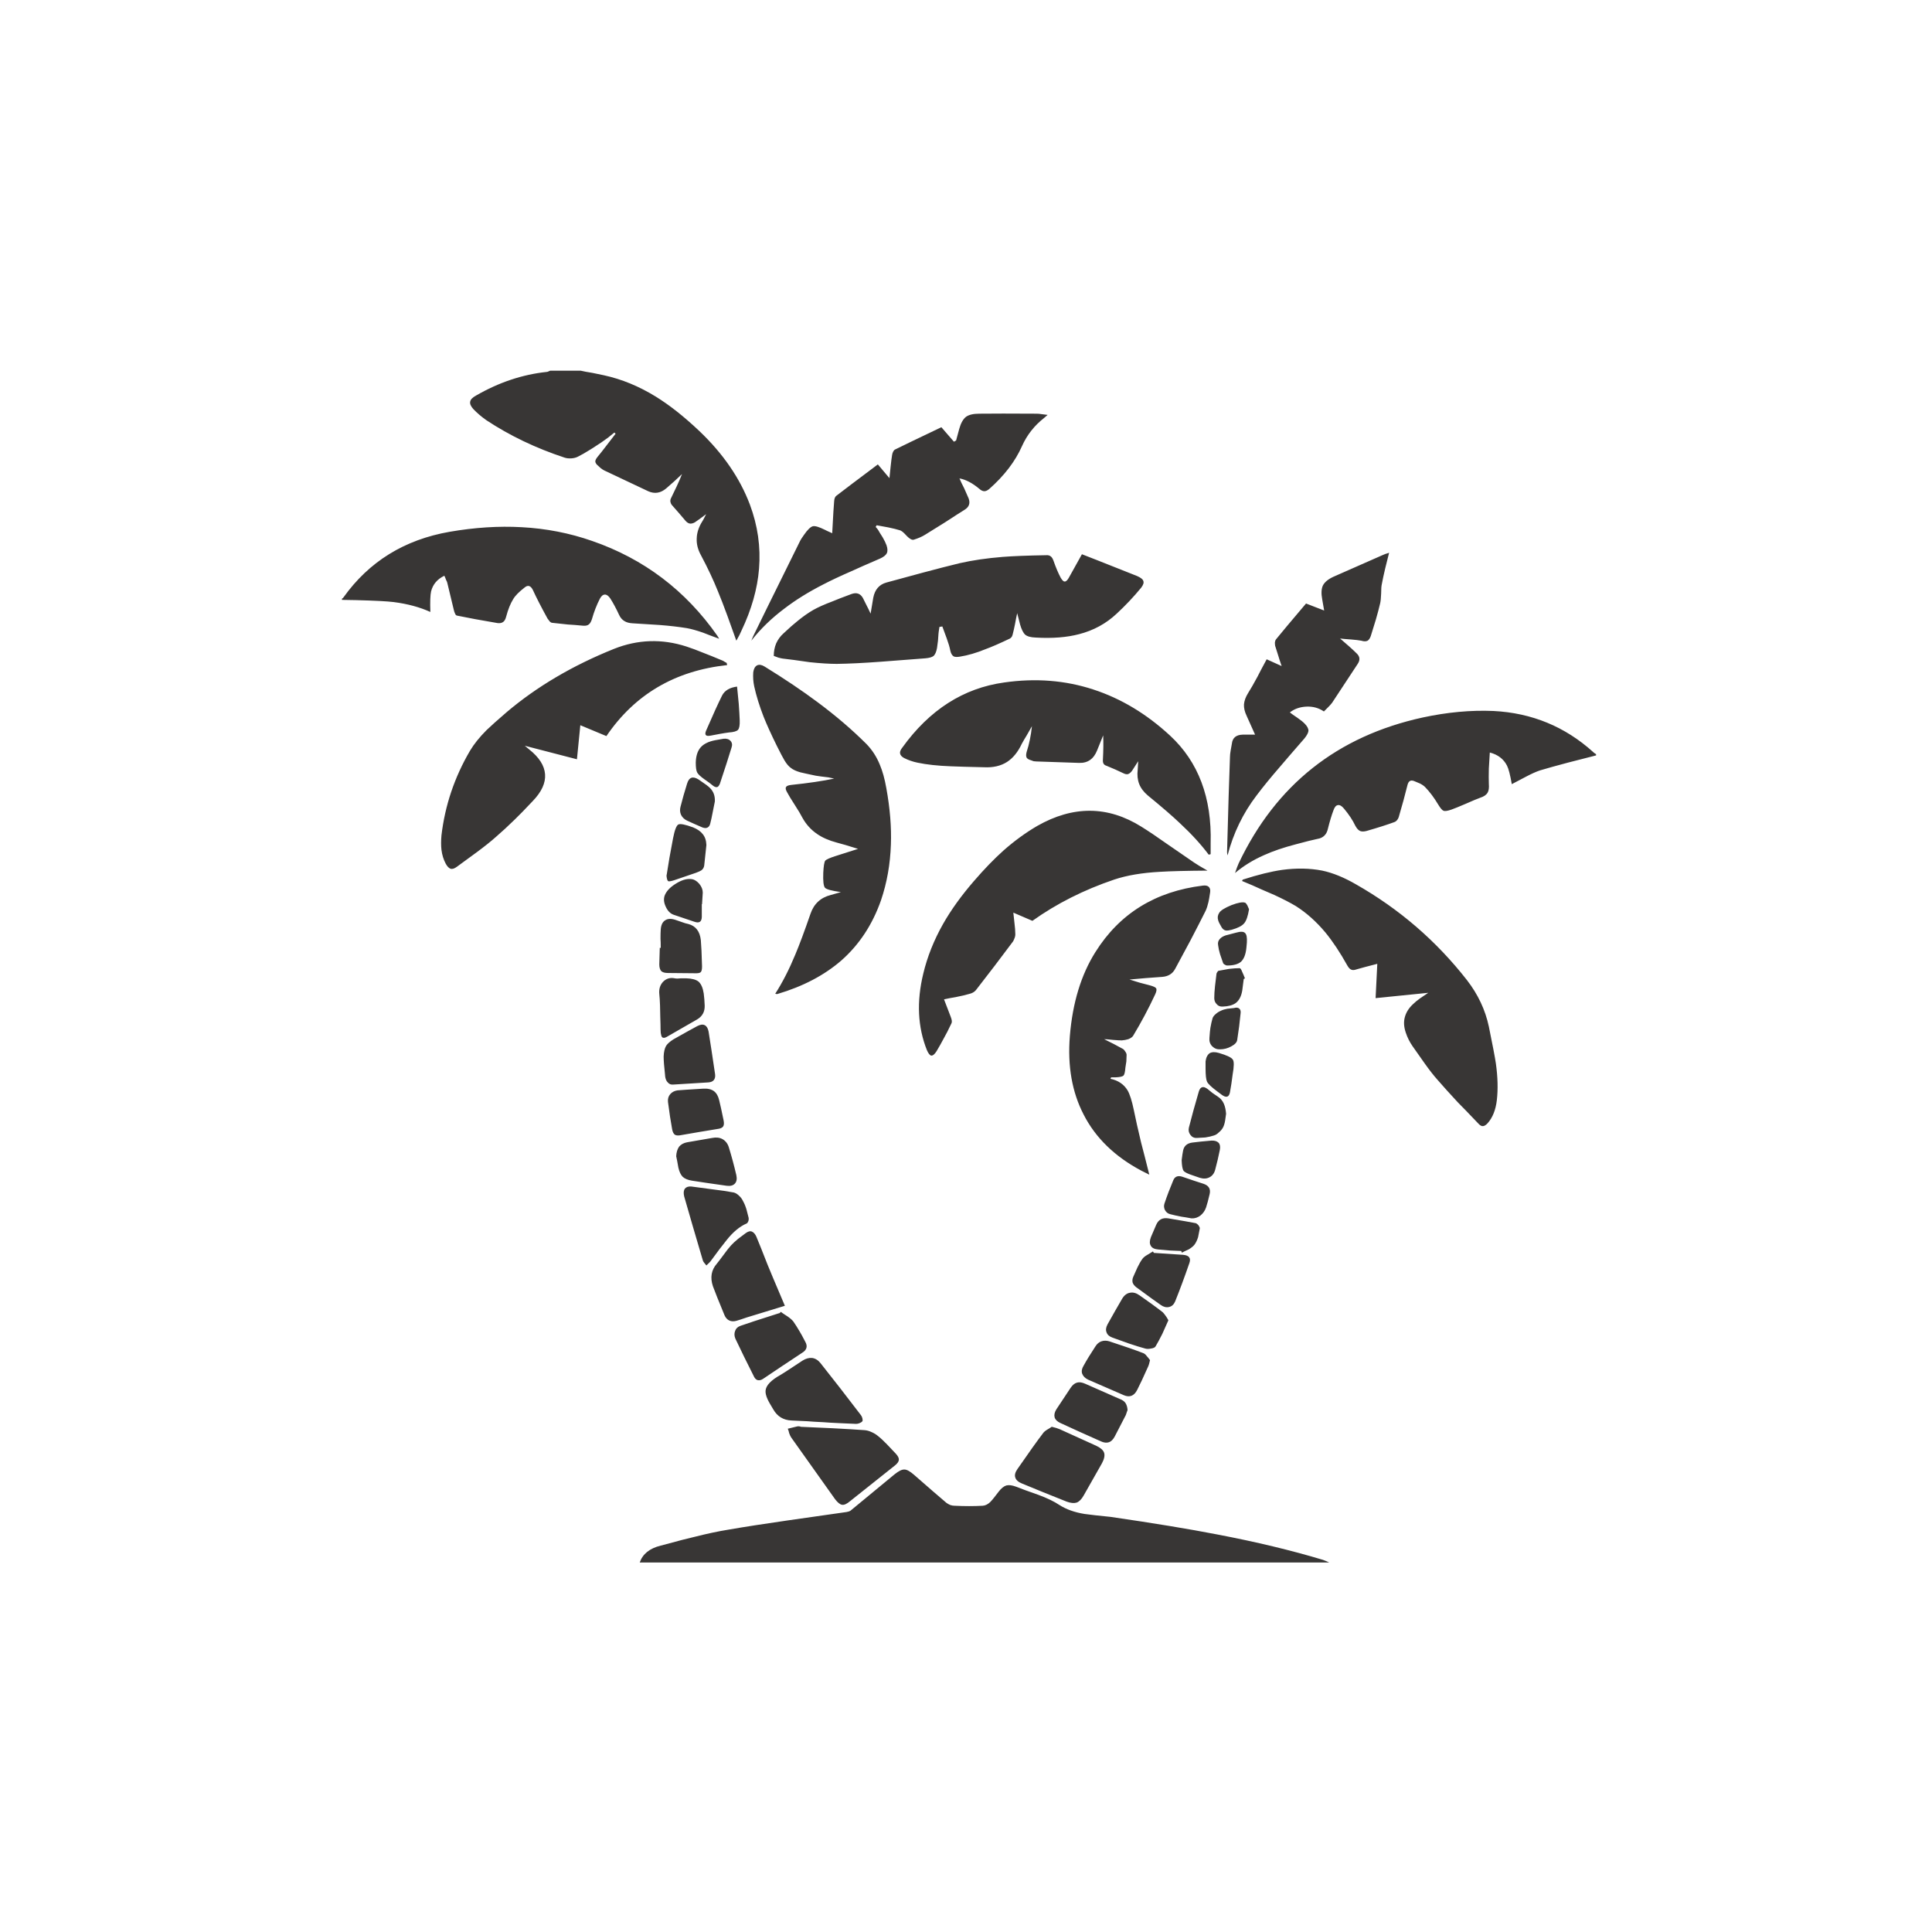<?xml version="1.0" encoding="utf-8"?>
<!-- Generator: Adobe Illustrator 16.0.0, SVG Export Plug-In . SVG Version: 6.00 Build 0)  -->
<!DOCTYPE svg PUBLIC "-//W3C//DTD SVG 1.1//EN" "http://www.w3.org/Graphics/SVG/1.1/DTD/svg11.dtd">
<svg version="1.1" id="Layer_1" xmlns="http://www.w3.org/2000/svg" xmlns:xlink="http://www.w3.org/1999/xlink" x="0px" y="0px"
	 width="400px" height="400px" viewBox="0 0 400 400" enable-background="new 0 0 400 400" xml:space="preserve">
<g>
	<path fill-rule="evenodd" clip-rule="evenodd" fill="#383635" d="M235.4,119.25c0.766,0.333,1.199,0.667,1.3,1
		c0.167,0.367,0.017,0.85-0.45,1.45c-1.533,1.867-3.217,3.65-5.05,5.35c-2.2,2.067-4.8,3.483-7.8,4.25
		c-2.533,0.667-5.518,0.9-8.95,0.7c-1.034-0.033-1.767-0.233-2.2-0.6c-0.4-0.367-0.75-1.066-1.05-2.1l-0.601-2.35
		c-0.133,0.566-0.283,1.316-0.449,2.25c-0.167,0.833-0.316,1.5-0.45,2c-0.034,0.2-0.101,0.4-0.2,0.6c-0.133,0.2-0.267,0.333-0.4,0.4
		c-2.166,1.033-3.85,1.767-5.05,2.2c-1.866,0.767-3.633,1.283-5.3,1.55c-0.6,0.1-1.033,0.083-1.3-0.05c-0.333-0.2-0.567-0.6-0.7-1.2
		c-0.133-0.7-0.383-1.55-0.75-2.55c-0.4-1.066-0.7-1.883-0.9-2.45l-0.6,0.1c-0.133,0.833-0.2,1.317-0.2,1.45s-0.033,0.6-0.1,1.4
		c-0.067,0.6-0.134,1.1-0.2,1.5c-0.133,0.767-0.367,1.317-0.7,1.65c-0.333,0.267-0.917,0.434-1.75,0.5
		c-4.066,0.3-7.116,0.534-9.15,0.7c-3.6,0.267-6.65,0.417-9.15,0.45c-1.533,0-3.4-0.117-5.6-0.35c-2.5-0.367-4.367-0.617-5.6-0.75
		c-0.233-0.033-0.533-0.1-0.9-0.2c-0.433-0.167-0.75-0.283-0.95-0.35c0-0.933,0.167-1.8,0.5-2.6c0.366-0.8,0.866-1.483,1.5-2.05
		c1.167-1.1,2.15-1.967,2.95-2.6c1.1-0.9,2.167-1.65,3.2-2.25c1-0.566,2.3-1.15,3.9-1.75c0.867-0.367,2.2-0.883,4-1.55
		c0.533-0.2,1-0.233,1.4-0.1s0.733,0.434,1,0.9c0.233,0.434,0.5,0.967,0.8,1.6c0.2,0.367,0.466,0.917,0.8,1.65l0.55-3.3
		c0.333-1.7,1.25-2.75,2.75-3.15c4.267-1.167,6.784-1.85,7.55-2.05c2.867-0.767,5.4-1.417,7.6-1.95c2.634-0.6,5.6-1.033,8.899-1.3
		c2.101-0.167,5.101-0.283,9-0.35c0.4-0.034,0.717,0.05,0.95,0.25c0.2,0.133,0.384,0.417,0.55,0.85c0.5,1.434,1,2.617,1.5,3.55
		c0.334,0.566,0.617,0.833,0.851,0.8c0.267,0,0.55-0.267,0.85-0.8c0.101-0.2,1-1.817,2.7-4.85c0.666,0.267,1.65,0.65,2.95,1.15
		L235.4,119.25z M286.2,114.95c0.333-0.167,0.8-0.333,1.399-0.5c-0.166,0.7-0.434,1.767-0.8,3.2c-0.3,1.267-0.533,2.35-0.7,3.25
		c-0.1,0.4-0.149,1.067-0.149,2c-0.034,0.9-0.101,1.567-0.2,2c-0.233,1-0.533,2.133-0.9,3.4c-0.1,0.3-0.449,1.434-1.05,3.4
		c-0.167,0.466-0.384,0.783-0.649,0.95c-0.334,0.167-0.768,0.167-1.301,0c-0.533-0.1-1.232-0.183-2.1-0.25
		c-0.967-0.066-1.733-0.133-2.3-0.2c0.466,0.4,1.1,0.95,1.899,1.65c0.634,0.566,1.15,1.05,1.551,1.45
		c0.666,0.633,0.732,1.35,0.199,2.15c-2.366,3.6-4.133,6.283-5.3,8.05c-0.2,0.267-0.466,0.566-0.8,0.9c-0.4,0.4-0.7,0.7-0.9,0.9
		c-1.066-0.733-2.283-1.066-3.649-1c-1.333,0.067-2.467,0.467-3.4,1.2c0.333,0.267,0.851,0.633,1.55,1.1
		c0.634,0.433,1.134,0.833,1.5,1.2c0.533,0.534,0.801,1.034,0.801,1.5c-0.033,0.4-0.301,0.917-0.801,1.55
		c-2.266,2.6-3.949,4.55-5.05,5.85c-1.966,2.267-3.6,4.267-4.899,6c-2.801,3.667-4.801,7.8-6,12.4
		c-0.066-0.3-0.101-0.517-0.101-0.65c0.233-8.8,0.434-15.367,0.601-19.7c0-0.367,0.05-0.833,0.149-1.4
		c0.134-0.7,0.217-1.167,0.25-1.4c0.134-1.2,0.884-1.817,2.25-1.85h2.55c-0.399-0.9-0.699-1.567-0.899-2
		c-0.333-0.733-0.616-1.367-0.851-1.9c-0.399-0.833-0.583-1.617-0.55-2.35c0.067-0.767,0.351-1.55,0.851-2.35
		c0.566-0.9,1.217-2.033,1.949-3.4c0.4-0.8,1.033-2,1.9-3.6l3.1,1.4c-0.333-0.967-0.566-1.683-0.699-2.15
		c-0.268-0.8-0.484-1.483-0.65-2.05c-0.033-0.233-0.05-0.467-0.05-0.7c0.033-0.267,0.116-0.483,0.25-0.65
		c0.966-1.2,3.033-3.667,6.2-7.4l3.75,1.45l-0.4-2.3c-0.233-1.233-0.184-2.2,0.15-2.9c0.366-0.7,1.1-1.3,2.199-1.8
		C278.6,118.3,281.967,116.817,286.2,114.95z M274.95,171.5c-0.134,0.633-0.366,1.117-0.7,1.45c-0.367,0.4-0.883,0.65-1.55,0.75
		c-0.833,0.167-2.3,0.533-4.4,1.1c-2.566,0.667-4.767,1.417-6.6,2.25c-2.267,1-4.267,2.233-6,3.7c0.3-0.9,0.55-1.566,0.75-2
		c7.733-16.267,20.433-26.333,38.1-30.2c5.101-1.1,9.983-1.55,14.65-1.35c7.933,0.4,14.816,3.233,20.649,8.5
		c0.033,0.066,0.234,0.216,0.601,0.45v0.25c-2.601,0.667-4.55,1.167-5.851,1.5c-2.266,0.6-4.184,1.133-5.75,1.6
		c-0.8,0.267-1.766,0.7-2.899,1.3c-1.3,0.7-2.284,1.217-2.95,1.55c-0.334-1.934-0.666-3.217-1-3.85c-0.7-1.367-1.883-2.267-3.55-2.7
		c-0.034,0.733-0.101,1.833-0.2,3.3c-0.033,1.267-0.033,2.333,0,3.2c0.066,0.8-0.017,1.4-0.25,1.8
		c-0.267,0.466-0.767,0.816-1.5,1.05c-0.733,0.267-1.733,0.684-3,1.25c-1.4,0.6-2.383,1-2.95,1.2c-0.833,0.3-1.399,0.383-1.7,0.25
		c-0.266-0.1-0.633-0.534-1.1-1.3c-0.834-1.4-1.733-2.6-2.7-3.6c-0.267-0.267-0.634-0.517-1.1-0.75c-0.067-0.034-0.467-0.2-1.2-0.5
		c-0.7-0.267-1.15,0.017-1.35,0.85c-0.5,2.034-1.101,4.233-1.801,6.6c-0.066,0.233-0.184,0.45-0.35,0.65
		c-0.166,0.2-0.35,0.333-0.55,0.4c-1.434,0.533-3.366,1.15-5.8,1.85c-0.533,0.134-0.967,0.134-1.301,0
		c-0.366-0.167-0.699-0.533-1-1.1c-0.533-1.134-1.316-2.317-2.35-3.55c-0.467-0.566-0.9-0.8-1.3-0.7
		c-0.366,0.066-0.667,0.45-0.9,1.15C275.684,168.816,275.316,170.033,274.95,171.5z M235.65,157.6c-0.768,1.2-1.184,1.85-1.25,1.95
		c-0.268,0.367-0.533,0.6-0.801,0.7c-0.266,0.1-0.6,0.05-1-0.15c-1.1-0.534-2.266-1.05-3.5-1.55c-0.333-0.1-0.55-0.267-0.649-0.5
		c-0.101-0.2-0.134-0.483-0.101-0.85c0.101-1.934,0.117-3.583,0.051-4.95l-1.25,3.1c-0.367,0.9-0.834,1.55-1.4,1.95
		c-0.633,0.467-1.416,0.684-2.35,0.65c-1.101-0.034-2.566-0.083-4.4-0.15c-2.2-0.066-3.684-0.116-4.45-0.15
		c-0.167,0-0.35-0.017-0.55-0.05c-0.233-0.1-0.416-0.167-0.55-0.2c-0.467-0.133-0.767-0.316-0.9-0.55
		c-0.134-0.267-0.134-0.65,0-1.15c0.534-1.634,0.9-3.417,1.101-5.35c-0.467,0.8-0.816,1.417-1.051,1.85
		c-0.434,0.7-0.783,1.3-1.05,1.8c-0.8,1.7-1.816,2.95-3.05,3.75c-1.3,0.833-2.9,1.2-4.8,1.1c-3.067-0.067-5.367-0.133-6.9-0.2
		c-2.667-0.1-4.95-0.35-6.85-0.75c-0.967-0.2-1.884-0.517-2.75-0.95c-0.5-0.267-0.784-0.583-0.85-0.95
		c-0.067-0.333,0.083-0.733,0.45-1.2c5.634-7.833,12.667-12.333,21.101-13.5c6.5-0.933,12.649-0.45,18.449,1.45
		c5.734,1.867,11.033,5.05,15.9,9.55c5.867,5.434,8.666,12.867,8.4,22.3v2.25l-0.4,0.1c-1.6-2.134-3.584-4.3-5.95-6.5
		c-1.5-1.434-3.716-3.35-6.649-5.75c-0.867-0.733-1.467-1.534-1.801-2.4c-0.333-0.866-0.434-1.85-0.3-2.95
		C235.55,159.25,235.584,158.667,235.65,157.6z M250.55,184.7c-0.134,0.933-0.25,1.616-0.35,2.05
		c-0.167,0.733-0.366,1.35-0.601,1.85c-0.833,1.667-1.866,3.683-3.1,6.05c-1.434,2.633-2.5,4.617-3.2,5.95
		c-0.533,1-1.417,1.55-2.649,1.65c-1.5,0.1-2.634,0.184-3.4,0.25c-1.3,0.1-2.434,0.2-3.4,0.3c0.101,0.034,0.801,0.25,2.101,0.65
		c0.833,0.233,1.533,0.417,2.1,0.55c0.733,0.2,1.167,0.4,1.3,0.6c0.167,0.234,0.101,0.667-0.199,1.301
		c-1.367,2.934-2.884,5.783-4.551,8.55c-0.166,0.267-0.5,0.5-1,0.7c-0.434,0.133-0.883,0.217-1.35,0.25c-0.4,0-1-0.033-1.8-0.101
		c-0.866-0.1-1.483-0.149-1.851-0.149c0.434,0.232,1.101,0.566,2,1c0.768,0.399,1.417,0.75,1.95,1.05
		c0.167,0.134,0.317,0.316,0.45,0.55c0.166,0.233,0.25,0.45,0.25,0.65c0,0.366-0.017,0.816-0.05,1.35
		c-0.034,0.3-0.101,0.733-0.2,1.3c-0.066,0.9-0.2,1.45-0.4,1.65c-0.232,0.2-0.783,0.316-1.649,0.35h-0.9l-0.149,0.3
		c1.6,0.334,2.783,1.134,3.55,2.4c0.466,0.8,0.899,2.166,1.3,4.1c0.367,1.834,0.867,4.066,1.5,6.7c0.4,1.5,0.967,3.717,1.7,6.65
		c-0.667-0.333-1.2-0.601-1.601-0.8c-5.533-2.934-9.533-6.816-12-11.65c-2.399-4.633-3.35-10.05-2.85-16.25
		c0.566-6.9,2.334-12.7,5.3-17.4c5-7.967,12.417-12.55,22.25-13.75c0.534-0.067,0.934,0.017,1.2,0.25
		C250.517,183.867,250.617,184.233,250.55,184.7z M257.35,182.1c3.101-1,5.801-1.667,8.101-2c2.966-0.4,5.733-0.35,8.3,0.15
		c2.2,0.467,4.533,1.417,7,2.85c8.967,5.1,16.617,11.7,22.95,19.8c2.3,2.967,3.816,6.184,4.55,9.649
		c0.767,3.733,1.25,6.267,1.45,7.601c0.399,2.833,0.466,5.383,0.2,7.649c-0.234,2-0.867,3.583-1.9,4.75
		c-0.334,0.366-0.65,0.567-0.95,0.601s-0.616-0.134-0.95-0.5c-1.899-2-3.333-3.484-4.3-4.45c-1.667-1.8-3.05-3.333-4.149-4.601
		c-0.834-0.934-1.734-2.083-2.7-3.449c-0.101-0.167-0.934-1.351-2.5-3.551c-0.601-0.866-1.067-1.8-1.4-2.8
		c-0.399-1.167-0.466-2.233-0.2-3.2c0.268-1,0.834-1.899,1.7-2.699c0.366-0.367,0.851-0.768,1.45-1.2
		c0.367-0.233,0.934-0.616,1.7-1.15l-10.9,1.101l0.351-7.101c-1.967,0.5-3.4,0.884-4.301,1.15c-0.467,0.167-0.833,0.183-1.1,0.05
		c-0.267-0.1-0.533-0.383-0.8-0.85c-1.5-2.7-3.017-4.983-4.55-6.85c-1.867-2.233-3.9-4.05-6.101-5.45
		c-1.167-0.7-2.649-1.467-4.45-2.3c-2.033-0.866-3.55-1.533-4.55-2c-0.933-0.4-1.649-0.7-2.149-0.9c0-0.033,0.033-0.1,0.1-0.2
		C257.283,182.133,257.316,182.1,257.35,182.1z M247.25,178.6c0.533,0.367,1.45,0.917,2.75,1.65c-4.4,0.033-7.684,0.117-9.85,0.25
		c-3.7,0.2-6.851,0.733-9.45,1.6c-6.3,2.133-11.95,4.983-16.95,8.55l-3.95-1.7c0.067,0.566,0.15,1.333,0.25,2.3
		c0.101,0.8,0.15,1.45,0.15,1.95c0.033,0.3,0,0.6-0.101,0.9c-0.1,0.3-0.217,0.566-0.35,0.8c-2.533,3.4-5.1,6.766-7.7,10.1
		c-0.333,0.4-0.816,0.666-1.45,0.8c-0.667,0.2-1.517,0.4-2.55,0.601c-1.133,0.199-2,0.366-2.6,0.5c0.8,2.066,1.267,3.283,1.4,3.649
		c0.233,0.601,0.283,1.034,0.15,1.3c-0.633,1.334-1.133,2.316-1.5,2.95c-0.566,1.067-1.1,2.017-1.6,2.851
		c-0.4,0.633-0.767,0.934-1.1,0.899c-0.3-0.066-0.6-0.45-0.9-1.149c-1.9-4.768-2.15-10.033-0.75-15.801
		c0.833-3.5,2.2-6.933,4.1-10.3c1.667-2.933,3.816-5.917,6.45-8.95c2.1-2.434,4.116-4.517,6.05-6.25c2.267-2,4.6-3.7,7-5.1
		c7.434-4.233,14.617-4.184,21.55,0.15c1.5,0.934,3.333,2.167,5.5,3.7C245.233,177.217,247.05,178.467,247.25,178.6z M258.6,188.25
		c-0.232,1.434-0.566,2.4-1,2.9c-0.434,0.534-1.3,0.983-2.6,1.35c-0.5,0.133-0.9,0.184-1.2,0.15c-0.366-0.066-0.667-0.3-0.899-0.7
		c-0.4-0.667-0.634-1.15-0.7-1.45c-0.167-0.533-0.083-1.05,0.25-1.55c0.3-0.467,1.134-0.983,2.5-1.55c1.399-0.533,2.35-0.7,2.85-0.5
		c0.134,0.067,0.284,0.25,0.45,0.55C258.316,187.617,258.434,187.883,258.6,188.25z M253.8,193.65
		c0.467-0.133,1.167-0.316,2.101-0.55c0.934-0.267,1.55-0.25,1.85,0.05c0.334,0.267,0.467,0.934,0.4,2
		c0,0.167-0.033,0.534-0.101,1.1c-0.134,1.333-0.5,2.283-1.1,2.85c-0.601,0.533-1.567,0.8-2.9,0.8c-0.134,0-0.3-0.066-0.5-0.2
		c-0.2-0.1-0.316-0.233-0.35-0.4c-0.333-0.966-0.534-1.55-0.601-1.75c-0.199-0.667-0.333-1.283-0.399-1.85
		c-0.101-0.5,0.017-0.934,0.35-1.3C252.85,194.066,253.267,193.816,253.8,193.65z M256.65,200.45c0.166,0,0.35,0.267,0.55,0.8
		c0.134,0.267,0.316,0.7,0.55,1.3l-0.25,0.15c-0.166,1.399-0.267,2.183-0.3,2.35c-0.2,1.233-0.667,2.116-1.4,2.65
		c-0.634,0.433-1.517,0.667-2.649,0.7c-0.533,0.033-0.95-0.134-1.25-0.5c-0.334-0.334-0.5-0.75-0.5-1.25
		c0-0.7,0.05-1.518,0.149-2.45c0.134-1.101,0.233-1.934,0.3-2.5c0-0.134,0.051-0.267,0.15-0.4c0.1-0.167,0.184-0.267,0.25-0.3
		c0.5-0.1,1.233-0.233,2.2-0.4C255.283,200.5,256.017,200.45,256.65,200.45z M254.1,208.85c0.334-0.033,0.801-0.083,1.4-0.149
		c0.467-0.134,0.816-0.101,1.05,0.1c0.267,0.2,0.366,0.534,0.3,1c-0.166,1.8-0.399,3.634-0.699,5.5
		c-0.066,0.5-0.484,0.95-1.25,1.351c-0.734,0.399-1.5,0.6-2.301,0.6c-0.633,0.033-1.184-0.184-1.649-0.65
		c-0.434-0.467-0.616-1.033-0.55-1.699c0.066-1,0.133-1.7,0.199-2.101c0.134-0.767,0.283-1.433,0.45-2
		c0.101-0.3,0.333-0.6,0.7-0.899c0.3-0.268,0.65-0.484,1.05-0.65C253.133,209.084,253.566,208.95,254.1,208.85z M252.35,218
		c1.7,0.5,2.667,0.967,2.9,1.4c0.267,0.366,0.25,1.399-0.05,3.1c-0.034,0.233-0.116,0.85-0.25,1.85
		c-0.134,0.734-0.233,1.334-0.3,1.801c-0.2,1-0.75,1.184-1.65,0.55c-0.434-0.333-0.767-0.583-1-0.75c-1.166-0.866-1.867-1.534-2.1-2
		c-0.2-0.434-0.301-1.366-0.301-2.8c0-0.334,0-0.566,0-0.7c0-0.267,0-0.5,0-0.7c0.101-0.8,0.384-1.367,0.851-1.7
		C250.916,217.783,251.55,217.767,252.35,218z M140.1,100.7c0.466-1,0.833-1.85,1.1-2.55l-1.6,1.5
		c-0.633,0.567-1.184,1.05-1.65,1.45c-1.167,1-2.417,1.2-3.75,0.6c-4.034-1.9-7.067-3.333-9.1-4.3c-0.2-0.1-0.434-0.25-0.7-0.45
		l-0.6-0.55c-0.333-0.267-0.517-0.55-0.55-0.85c0-0.267,0.167-0.6,0.5-1c0.5-0.6,1.117-1.383,1.85-2.35
		c0.4-0.534,1.017-1.333,1.85-2.4l-0.25-0.25c-0.6,0.467-1.034,0.817-1.3,1.05c-0.566,0.4-1.033,0.733-1.4,1
		c-1.566,1.033-2.367,1.55-2.4,1.55c-0.9,0.567-1.717,1.033-2.45,1.4c-0.4,0.2-0.85,0.317-1.35,0.35c-0.533,0.033-1-0.017-1.4-0.15
		c-5.966-1.967-11.367-4.55-16.2-7.75c-1-0.7-1.9-1.467-2.7-2.3c-0.533-0.6-0.75-1.117-0.65-1.55c0.066-0.433,0.466-0.85,1.2-1.25
		c4.733-2.733,9.617-4.367,14.65-4.9c0.1,0,0.216-0.033,0.35-0.1c0.1-0.033,0.217-0.083,0.35-0.15h6.35
		c0.533,0.133,1.333,0.283,2.4,0.45c0.967,0.2,1.767,0.367,2.4,0.5c3.667,0.8,7.233,2.267,10.7,4.4
		c2.867,1.767,5.883,4.15,9.05,7.15c4.9,4.667,8.384,9.733,10.45,15.2c1.633,4.367,2.267,8.8,1.9,13.3
		c-0.333,4.167-1.55,8.45-3.65,12.85c-0.2,0.5-0.55,1.183-1.05,2.05c-0.833-2.3-1.45-4.017-1.85-5.15
		c-0.733-2-1.383-3.683-1.95-5.05c-0.933-2.333-2.1-4.817-3.5-7.45c-0.667-1.2-0.966-2.383-0.9-3.55
		c0.033-1.167,0.417-2.333,1.15-3.5c0.067-0.067,0.333-0.567,0.8-1.5c-1.3,0.966-2.083,1.533-2.35,1.7c-0.367,0.2-0.7,0.283-1,0.25
		c-0.3-0.033-0.6-0.217-0.9-0.55c-0.3-0.367-0.784-0.934-1.45-1.7c-0.633-0.7-1.117-1.25-1.45-1.65c-0.1-0.133-0.183-0.333-0.25-0.6
		c-0.033-0.267,0-0.5,0.1-0.7C139.167,102.667,139.566,101.833,140.1,100.7z M166.45,110.75c0.733-1.067,1.35-1.667,1.85-1.8
		c0.467-0.1,1.3,0.15,2.5,0.75c0.034,0.033,0.534,0.267,1.5,0.7c0.2-3.8,0.333-6,0.4-6.6c0.033-0.566,0.183-0.95,0.45-1.15
		c1.333-1.033,4.2-3.2,8.6-6.5l2.4,2.85c0-0.067,0.083-0.883,0.25-2.45c0.1-0.966,0.2-1.75,0.3-2.35c0.033-0.233,0.1-0.45,0.2-0.65
		c0.133-0.267,0.284-0.433,0.45-0.5c1.2-0.6,4.383-2.133,9.55-4.6l2.6,3l0.45-0.25l0.65-2.4c0.333-1.2,0.8-2.033,1.4-2.5
		c0.6-0.433,1.517-0.65,2.75-0.65c2.666-0.033,6.633-0.033,11.9,0c0.3,0,0.649,0.033,1.05,0.1c0.233,0.033,0.634,0.083,1.2,0.15
		c-0.467,0.4-0.717,0.617-0.75,0.65c-2,1.567-3.518,3.5-4.551,5.8c-1.399,3.167-3.666,6.133-6.8,8.9c-0.366,0.3-0.7,0.45-1,0.45
		c-0.333,0-0.683-0.167-1.05-0.5c-1.434-1.2-2.8-1.917-4.1-2.15c0.2,0.5,0.534,1.2,1,2.1c0.367,0.8,0.667,1.483,0.9,2.05
		c0.367,1,0.083,1.783-0.85,2.35c-0.967,0.6-2.317,1.467-4.05,2.6c-1.9,1.2-3.267,2.05-4.1,2.55c-0.633,0.4-1.433,0.75-2.4,1.05
		c-0.267,0.067-0.617-0.083-1.05-0.45c-0.1-0.066-0.383-0.35-0.85-0.85c-0.333-0.333-0.633-0.55-0.9-0.65
		c-0.633-0.2-1.434-0.4-2.4-0.6c-1.1-0.2-1.917-0.35-2.45-0.45l-0.2,0.35c0.3,0.333,0.467,0.533,0.5,0.6
		c0.2,0.367,0.517,0.883,0.95,1.55c0.367,0.633,0.633,1.183,0.8,1.65c0.233,0.7,0.25,1.25,0.05,1.65c-0.2,0.4-0.667,0.767-1.4,1.1
		c-2.634,1.133-4.6,2-5.9,2.6c-2.3,1-4.25,1.917-5.85,2.75c-3.067,1.567-5.75,3.233-8.05,5c-2.667,2-4.95,4.217-6.85,6.65l0.4-0.95
		c0.7-1.467,3.95-8.067,9.75-19.8C165.8,111.7,166.05,111.317,166.45,110.75z M89.25,122.45c-0.167,0.733-0.217,2.15-0.15,4.25
		c-2.2-1-4.733-1.684-7.6-2.05c-1.333-0.167-3.934-0.3-7.8-0.4l-2.9-0.05v-0.25c0.167-0.1,0.267-0.184,0.3-0.25
		c5.3-7.434,12.633-11.967,22-13.6c5.2-0.9,10.167-1.217,14.9-0.95c5.066,0.267,9.934,1.217,14.6,2.85
		c10.7,3.7,19.333,10.233,25.9,19.6c0.033,0.066,0.167,0.283,0.4,0.65c-1.466-0.533-2.566-0.95-3.3-1.25
		c-1.333-0.467-2.467-0.783-3.4-0.95c-1.634-0.267-3.5-0.483-5.6-0.65c-1.133-0.066-3-0.183-5.6-0.35
		c-0.7-0.033-1.267-0.183-1.7-0.45c-0.466-0.267-0.833-0.684-1.1-1.25c-0.634-1.367-1.25-2.517-1.85-3.45
		c-0.367-0.533-0.733-0.8-1.1-0.8c-0.4,0-0.75,0.283-1.05,0.85c-0.667,1.3-1.217,2.716-1.65,4.25c-0.167,0.5-0.366,0.85-0.6,1.05
		c-0.267,0.233-0.65,0.333-1.15,0.3c-1.433-0.133-2.5-0.216-3.2-0.25c-1.267-0.133-2.35-0.25-3.25-0.35c-0.167,0-0.35-0.1-0.55-0.3
		c-0.167-0.2-0.316-0.4-0.45-0.6c-1.333-2.433-2.333-4.383-3-5.85c-0.467-0.967-1.05-1.15-1.75-0.55c-1.167,0.9-1.95,1.7-2.35,2.4
		c-0.566,0.9-1.05,2.1-1.45,3.6c-0.133,0.533-0.333,0.9-0.6,1.1c-0.3,0.233-0.7,0.317-1.2,0.25c-3.367-0.567-6.167-1.083-8.4-1.55
		c-0.167-0.034-0.3-0.184-0.4-0.45c-0.1-0.2-0.184-0.45-0.25-0.75c-0.167-0.633-0.384-1.533-0.65-2.7
		c-0.3-1.267-0.517-2.167-0.65-2.7c-0.033-0.233-0.133-0.5-0.3-0.8c-0.133-0.367-0.25-0.65-0.35-0.85
		C90.533,119.9,89.617,120.983,89.25,122.45z M112.85,160.3c0.133,1.8-0.717,3.65-2.55,5.55c-1.566,1.667-2.8,2.933-3.7,3.8
		c-1.4,1.367-2.7,2.567-3.9,3.6c-1,0.9-2.333,1.967-4,3.2c-0.9,0.667-2.267,1.667-4.1,3c-0.534,0.4-0.983,0.533-1.35,0.4
		c-0.333-0.133-0.65-0.467-0.95-1c-0.466-0.867-0.767-1.833-0.9-2.9c-0.1-0.867-0.1-1.867,0-3c0.733-6.2,2.7-12.034,5.9-17.5
		c0.833-1.4,1.983-2.833,3.45-4.3c0.9-0.867,2.3-2.117,4.2-3.75c6.233-5.267,13.616-9.617,22.15-13.05
		c4.933-1.967,9.933-2.133,15-0.5c1.033,0.333,2.283,0.8,3.75,1.4c0.8,0.3,2.033,0.8,3.7,1.5c0.1,0.033,0.25,0.117,0.45,0.25
		c0.1,0.067,0.25,0.15,0.45,0.25l0.1,0.45c-10.8,1.167-19.133,6.066-25,14.7l-5.4-2.25l-0.7,7.05l-10.8-2.8
		c0.3,0.233,0.6,0.483,0.9,0.75C111.617,156.783,112.717,158.5,112.85,160.3z M137.6,185.45c0.333-0.9,1.083-1.717,2.25-2.45
		c1.2-0.767,2.267-1.1,3.2-1c0.6,0.033,1.167,0.35,1.7,0.95c0.5,0.6,0.75,1.216,0.75,1.85l-0.15,2.4h-0.05c0,0.3,0,0.733,0,1.3
		c0,0.533,0,0.983,0,1.35c-0.033,1-0.533,1.333-1.5,1c-0.3-0.1-1.733-0.583-4.3-1.45c-0.7-0.233-1.25-0.783-1.65-1.65
		C137.45,186.917,137.367,186.15,137.6,185.45z M136.8,192.45c0.067-0.934,0.367-1.567,0.9-1.9c0.533-0.366,1.25-0.4,2.15-0.1
		c0.3,0.1,0.733,0.25,1.3,0.45c0.534,0.2,0.983,0.333,1.35,0.4c1.533,0.4,2.4,1.517,2.6,3.35c0.1,1.1,0.183,2.917,0.25,5.45
		c0,0.633-0.1,1.033-0.3,1.2c-0.2,0.167-0.633,0.233-1.3,0.2c-0.6,0-2.4-0.017-5.4-0.05c-0.7,0-1.184-0.134-1.45-0.4
		c-0.267-0.3-0.4-0.767-0.4-1.4c0-0.267,0.033-1.4,0.1-3.4h0.2c0-0.867-0.017-1.5-0.05-1.9
		C136.75,193.583,136.767,192.95,136.8,192.45z M136.5,205.8c-0.1-1,0.15-1.833,0.75-2.5c0.667-0.7,1.483-0.95,2.45-0.75
		c0.133,0.034,0.333,0.05,0.6,0.05c0.134,0,0.35-0.016,0.65-0.05h1.15c1.167,0.034,2.017,0.267,2.55,0.7
		c0.534,0.5,0.883,1.316,1.05,2.45c0.1,0.733,0.167,1.566,0.2,2.5c0.034,1.267-0.483,2.216-1.55,2.85L138,214.7
		c-0.434,0.233-0.75,0.233-0.95,0c-0.1-0.134-0.183-0.417-0.25-0.851c-0.033-0.434-0.05-1-0.05-1.699c-0.033-1-0.05-1.566-0.05-1.7
		c-0.034-1.034-0.05-1.817-0.05-2.351C136.617,207.166,136.566,206.4,136.5,205.8z M137.9,216.55c0.267-0.433,0.767-0.884,1.5-1.35
		c0.034-0.034,0.983-0.567,2.85-1.601c1.2-0.666,1.9-1.05,2.1-1.149c0.633-0.333,1.15-0.4,1.55-0.2s0.667,0.633,0.8,1.3
		c0.366,2.267,0.816,5.217,1.35,8.851c0.067,0.5-0.017,0.899-0.25,1.199c-0.233,0.301-0.616,0.467-1.15,0.5l-7.3,0.45
		c-0.434,0.034-0.784-0.1-1.05-0.399c-0.333-0.301-0.533-0.768-0.6-1.4v-0.1c-0.2-1.801-0.3-3.101-0.3-3.9
		C137.434,217.816,137.6,217.084,137.9,216.55z M182.15,158.3c0.567,1.333,1.017,2.95,1.35,4.85c0.767,4.2,1.083,8.1,0.95,11.7
		c-0.134,4.066-0.817,7.917-2.05,11.55c-1.767,5.034-4.5,9.184-8.2,12.45c-3.534,3.066-7.95,5.383-13.25,6.95
		c-0.034,0-0.083,0-0.15,0c-0.167-0.033-0.267-0.05-0.3-0.05c1.5-2.334,2.883-5.033,4.15-8.1c0.833-1.966,1.883-4.783,3.15-8.45
		c0.7-2.067,2.1-3.367,4.2-3.9c0.4-0.1,1.1-0.3,2.1-0.6c-1.9-0.267-3-0.567-3.3-0.9c-0.3-0.366-0.417-1.4-0.35-3.1
		c0.066-1.367,0.2-2.2,0.4-2.5c0.233-0.267,0.983-0.6,2.25-1l4.55-1.45c-2-0.633-3.466-1.066-4.4-1.3c-1.633-0.434-3-1.034-4.1-1.8
		c-1.267-0.867-2.283-2-3.05-3.4c-0.3-0.6-0.817-1.467-1.55-2.6s-1.25-1.983-1.55-2.55c-0.333-0.567-0.417-0.95-0.25-1.15
		c0.1-0.233,0.483-0.384,1.15-0.45c3.5-0.367,6.434-0.8,8.8-1.3l-1.15-0.25c-1.167-0.134-2.05-0.25-2.65-0.35
		c-1.6-0.333-2.667-0.567-3.2-0.7c-0.833-0.233-1.483-0.533-1.95-0.9c-0.467-0.333-0.917-0.867-1.35-1.6
		c-0.3-0.5-0.816-1.483-1.55-2.95c-1.167-2.367-2.083-4.384-2.75-6.05c-0.867-2.233-1.517-4.333-1.95-6.3
		c-0.2-0.934-0.267-1.9-0.2-2.9c0.1-0.733,0.366-1.217,0.8-1.45c0.434-0.2,0.95-0.117,1.55,0.25c4.167,2.566,7.833,5.033,11,7.4
		c3.767,2.8,7.134,5.684,10.1,8.65C180.566,155.25,181.483,156.667,182.15,158.3z M152.6,142.15c0.066,0.8,0.183,1.983,0.35,3.55
		c0.1,1.366,0.167,2.517,0.2,3.45c0.034,1-0.083,1.65-0.35,1.95c-0.267,0.3-0.9,0.483-1.9,0.55c-0.533,0.067-1.167,0.167-1.9,0.3
		c-0.833,0.167-1.45,0.283-1.85,0.35c-0.533,0.1-0.867,0.067-1-0.1c-0.167-0.167-0.15-0.483,0.05-0.95c1.4-3.233,2.5-5.65,3.3-7.25
		C150.033,142.967,151.066,142.35,152.6,142.15z M151.25,153.4c0.333,0.367,0.4,0.833,0.2,1.4c-0.567,1.867-1.367,4.35-2.4,7.45
		c-0.167,0.4-0.35,0.633-0.55,0.7c-0.267,0.066-0.566-0.034-0.9-0.3c-0.434-0.367-1.017-0.8-1.75-1.3c-0.8-0.567-1.3-1.034-1.5-1.4
		c-0.2-0.367-0.3-1.05-0.3-2.05c0.034-1.367,0.367-2.417,1-3.15c0.634-0.733,1.65-1.233,3.05-1.5l1.7-0.3
		C150.434,152.883,150.917,153.033,151.25,153.4z M147,163.15c0.733,0.733,1.066,1.667,1,2.8c-0.1,0.5-0.25,1.25-0.45,2.25
		c-0.167,0.9-0.333,1.667-0.5,2.3c-0.1,0.434-0.3,0.717-0.6,0.85c-0.267,0.133-0.617,0.117-1.05-0.05
		c-1.1-0.466-2.15-0.933-3.15-1.4c-0.566-0.267-0.983-0.667-1.25-1.2c-0.233-0.534-0.267-1.1-0.1-1.7
		c0.367-1.467,0.817-3.05,1.35-4.75c0.4-1.333,1.2-1.617,2.4-0.85C145.95,162.267,146.733,162.85,147,163.15z M143.5,171.3
		c0.9,0.367,1.566,0.833,2,1.4c0.467,0.566,0.717,1.316,0.75,2.25c-0.2,1.933-0.35,3.35-0.45,4.25c-0.066,0.433-0.267,0.767-0.6,1
		c-0.2,0.133-0.567,0.3-1.1,0.5c-2.034,0.7-3.55,1.216-4.55,1.55c-0.733,0.233-1.15,0.283-1.25,0.15
		c-0.133-0.167-0.216-0.383-0.25-0.65c-0.066-0.267-0.066-0.517,0-0.75c0.3-2.033,0.733-4.517,1.3-7.45c0.333-1.7,0.7-2.65,1.1-2.85
		C140.85,170.5,141.867,170.7,143.5,171.3z M148.5,233.75c-2.467,0.4-4.934,0.816-7.4,1.25c-0.6,0.133-1.05,0.117-1.35-0.05
		c-0.3-0.2-0.5-0.601-0.6-1.2c-0.3-1.633-0.583-3.5-0.85-5.6c-0.066-0.634,0.083-1.167,0.45-1.601c0.367-0.433,0.867-0.7,1.5-0.8
		c0.767-0.066,2.533-0.184,5.3-0.35c0.934-0.066,1.684,0.1,2.25,0.5c0.534,0.399,0.9,1.033,1.1,1.899
		c0.233,0.934,0.534,2.3,0.9,4.101c0.134,0.633,0.1,1.083-0.1,1.35C149.5,233.517,149.1,233.684,148.5,233.75z M142.25,236.5
		c1.167-0.2,2.9-0.5,5.2-0.9c0.833-0.166,1.55-0.083,2.15,0.25c0.633,0.367,1.066,0.934,1.3,1.7c0.567,1.833,1.083,3.75,1.55,5.75
		c0.167,0.767,0.066,1.351-0.3,1.75c-0.367,0.4-0.933,0.55-1.7,0.45c-3.1-0.434-5.483-0.783-7.15-1.05
		c-0.866-0.134-1.517-0.4-1.95-0.8c-0.4-0.4-0.7-1.033-0.9-1.9c-0.2-1.166-0.35-1.95-0.45-2.35c0.033-0.801,0.233-1.467,0.6-2
		C141,236.934,141.55,236.633,142.25,236.5z M147.6,246.25c1.7,0.2,3.15,0.416,4.35,0.65c0.366,0.1,0.733,0.333,1.1,0.699
		c0.333,0.301,0.6,0.667,0.8,1.101c0.267,0.466,0.5,1.033,0.7,1.7c0.067,0.232,0.217,0.816,0.45,1.75
		c0.033,0.199,0.017,0.416-0.05,0.649c-0.1,0.267-0.217,0.434-0.35,0.5c-1.467,0.634-2.867,1.8-4.2,3.5
		c-0.767,0.934-1.867,2.384-3.3,4.351c-0.067,0.1-0.35,0.383-0.85,0.85c-0.2-0.233-0.35-0.416-0.45-0.55
		c-0.167-0.2-0.267-0.384-0.3-0.55c-1.434-4.834-2.717-9.234-3.85-13.2c-0.167-0.7-0.117-1.233,0.15-1.601
		c0.267-0.333,0.7-0.482,1.3-0.449C144.133,245.783,145.633,245.983,147.6,246.25z M152.8,256.5c0.2-0.166,0.733-0.566,1.6-1.2
		c0.5-0.366,0.934-0.466,1.3-0.3c0.366,0.166,0.667,0.517,0.9,1.05c0.533,1.267,1.3,3.184,2.3,5.75c0.3,0.767,1.5,3.616,3.6,8.55
		c-4.367,1.334-6.983,2.134-7.85,2.4c-0.966,0.334-1.683,0.566-2.15,0.7c-0.566,0.167-1.066,0.149-1.5-0.05
		c-0.434-0.2-0.767-0.566-1-1.101c-1.2-2.899-2-4.899-2.4-6c-0.6-1.8-0.333-3.35,0.8-4.649c0.3-0.367,0.784-1,1.45-1.9
		c0.6-0.834,1.1-1.467,1.5-1.9C151.717,257.45,152.2,257,152.8,256.5z M165.55,275.65c0.267,0.434,0.65,1.133,1.15,2.1
		c0.566,0.967,0.35,1.75-0.65,2.35c-2.933,1.934-5.633,3.734-8.1,5.4c-0.367,0.233-0.717,0.316-1.05,0.25
		c-0.3-0.066-0.55-0.283-0.75-0.65c-1.466-2.899-2.767-5.55-3.9-7.949c-0.233-0.566-0.25-1.101-0.05-1.601
		c0.167-0.5,0.533-0.85,1.1-1.05c1.1-0.4,3.7-1.25,7.8-2.55l0.35-0.101l0.2-0.25c0.3,0.234,0.767,0.551,1.4,0.95
		c0.534,0.366,0.934,0.717,1.2,1.05C164.65,274.166,165.083,274.85,165.55,275.65z M168.15,281.15c0.667,0.1,1.25,0.467,1.75,1.1
		c2.7,3.4,5.483,6.983,8.35,10.75c0.133,0.166,0.233,0.383,0.3,0.65c0.067,0.3,0.067,0.5,0,0.6c-0.133,0.166-0.333,0.3-0.6,0.4
		c-0.233,0.1-0.467,0.149-0.7,0.149c-0.934-0.033-2.066-0.083-3.4-0.149c-1.5-0.066-2.633-0.134-3.4-0.2
		c-1.467-0.067-2.567-0.134-3.3-0.2c-1.267-0.066-2.35-0.117-3.25-0.15c-1.7-0.066-2.966-0.833-3.8-2.3
		c-0.633-1.033-1.034-1.75-1.2-2.149c-0.3-0.667-0.433-1.234-0.4-1.7c0.066-1.101,1.133-2.217,3.2-3.351
		c0.6-0.366,1.35-0.85,2.25-1.449c1.3-0.867,2.033-1.351,2.2-1.45C166.85,281.267,167.517,281.084,168.15,281.15z M165.7,295.4
		c1.5,0.066,3.716,0.166,6.65,0.3c2.6,0.134,4.816,0.267,6.65,0.399c0.467,0.033,0.95,0.167,1.45,0.4
		c0.466,0.2,0.883,0.45,1.25,0.75c0.6,0.467,1.25,1.066,1.95,1.8c0.133,0.134,0.733,0.767,1.8,1.9c0.466,0.5,0.683,0.933,0.65,1.3
		c-0.034,0.367-0.3,0.75-0.8,1.15L176,310.8c-0.667,0.567-1.217,0.817-1.65,0.75c-0.434-0.066-0.917-0.45-1.45-1.149
		c-3.733-5.234-6.767-9.5-9.1-12.801c-0.133-0.199-0.267-0.482-0.4-0.85c-0.1-0.434-0.2-0.75-0.3-0.95
		c0.9-0.233,1.517-0.384,1.85-0.45c0.1-0.033,0.233-0.05,0.4-0.05l0.4,0.05L165.7,295.4z M150.8,316.7
		c3.267-0.567,7.333-1.2,12.2-1.9c2.733-0.399,6.816-0.983,12.25-1.75c0.367-0.066,0.633-0.149,0.8-0.25
		c4.067-3.366,7.117-5.884,9.15-7.55c0.866-0.7,1.55-1.033,2.05-1c0.5,0,1.167,0.367,2,1.1c2.967,2.601,5.2,4.533,6.7,5.801
		c0.233,0.166,0.5,0.316,0.8,0.449c0.3,0.101,0.6,0.15,0.9,0.15c2.067,0.1,4,0.1,5.8,0c0.533-0.033,1.05-0.283,1.55-0.75
		c0.267-0.267,0.566-0.617,0.9-1.05c0.366-0.5,0.649-0.866,0.85-1.101c0.533-0.699,1.066-1.133,1.6-1.3c0.533-0.134,1.2-0.05,2,0.25
		c1,0.4,2.551,0.967,4.65,1.7c1.8,0.666,3.25,1.367,4.35,2.1c1.4,0.9,3.134,1.518,5.2,1.851c1.2,0.167,2.983,0.366,5.351,0.6
		c8.934,1.3,16.316,2.517,22.149,3.65c8.034,1.533,15.317,3.283,21.851,5.25c0.3,0.1,0.732,0.283,1.3,0.55H132.45
		c0.6-1.767,2.05-2.934,4.35-3.5c3.567-0.967,5.884-1.566,6.95-1.8C146.383,317.533,148.733,317.033,150.8,316.7z M218.7,295.65
		c0.3,0.1,0.533,0.184,0.7,0.25c3.1,1.399,5.633,2.55,7.6,3.449c0.9,0.434,1.434,0.917,1.6,1.45c0.167,0.567,0.018,1.284-0.449,2.15
		c-1.667,2.966-2.934,5.2-3.801,6.7c-0.434,0.766-0.916,1.25-1.449,1.449c-0.533,0.167-1.217,0.101-2.051-0.199
		c-3.366-1.334-6.449-2.584-9.25-3.75c-0.766-0.301-1.232-0.717-1.399-1.25c-0.167-0.5-0.017-1.084,0.45-1.75
		c2.399-3.467,4.149-5.917,5.25-7.351c0.166-0.267,0.467-0.533,0.899-0.8c0.467-0.267,0.784-0.467,0.95-0.6
		C217.85,295.434,218.166,295.517,218.7,295.65z M218.7,291.8c0.8-1.233,1.783-2.716,2.95-4.45c0.399-0.6,0.85-0.967,1.35-1.1
		c0.467-0.133,1.033-0.05,1.7,0.25c1.6,0.7,3.983,1.75,7.149,3.15c0.533,0.199,0.917,0.467,1.15,0.8
		c0.267,0.399,0.416,0.899,0.45,1.5l-0.15,0.399c-0.066,0.234-0.134,0.434-0.2,0.601c-1.033,2-1.8,3.483-2.3,4.45
		c-0.333,0.633-0.733,1.033-1.2,1.199c-0.5,0.167-1.066,0.101-1.699-0.199c-3.234-1.434-6.033-2.7-8.4-3.801
		c-0.633-0.3-1.017-0.684-1.15-1.149C218.217,292.95,218.334,292.4,218.7,291.8z M252.15,227.05c0.566,0.366,0.982,0.866,1.25,1.5
		c0.232,0.534,0.383,1.217,0.449,2.05c-0.033,0.301-0.1,0.768-0.199,1.4c-0.101,0.6-0.25,1.084-0.45,1.45s-0.483,0.7-0.851,1
		c-0.333,0.333-0.684,0.55-1.05,0.649c-0.5,0.167-1.083,0.301-1.75,0.4c-0.134,0-0.716,0.033-1.75,0.1
		c-0.566,0.033-1.017-0.184-1.35-0.649c-0.333-0.434-0.434-0.934-0.3-1.5c0.566-2.233,1.25-4.717,2.05-7.45
		c0.167-0.533,0.399-0.834,0.7-0.9c0.266-0.1,0.633,0.018,1.1,0.351c0.133,0.1,0.483,0.384,1.05,0.85
		C251.483,226.6,251.85,226.85,252.15,227.05z M244.95,238.2c0.2-0.967,0.85-1.517,1.95-1.65c1.033-0.134,2.333-0.267,3.899-0.399
		c0.667-0.033,1.167,0.116,1.5,0.449c0.3,0.334,0.384,0.834,0.25,1.5c-0.267,1.334-0.583,2.684-0.95,4.051
		c-0.199,0.766-0.6,1.3-1.199,1.6c-0.566,0.3-1.234,0.334-2,0.1l-1.45-0.5c-1.034-0.333-1.667-0.649-1.9-0.949
		c-0.233-0.334-0.366-1.066-0.399-2.2C244.75,239.334,244.85,238.666,244.95,238.2z M249.2,245.1
		c1.066,0.367,1.483,1.066,1.25,2.101c-0.267,1.167-0.517,2.1-0.75,2.8c-0.233,0.666-0.616,1.217-1.15,1.65
		c-0.566,0.434-1.183,0.633-1.85,0.6c-0.9-0.166-1.601-0.283-2.101-0.35c-0.866-0.167-1.616-0.334-2.25-0.5
		c-0.5-0.101-0.883-0.384-1.149-0.851c-0.233-0.466-0.267-0.933-0.101-1.399c0.5-1.5,1.101-3.084,1.801-4.75
		c0.333-0.834,0.982-1.084,1.949-0.75C246.383,244.184,247.834,244.666,249.2,245.1z M238.3,256.1l1.05-2.449
		c0.467-1.134,1.316-1.601,2.551-1.4c2.8,0.467,4.699,0.8,5.699,1c0.167,0.066,0.351,0.217,0.551,0.45
		c0.199,0.3,0.283,0.517,0.25,0.649c-0.167,0.9-0.283,1.5-0.351,1.801c-0.2,0.633-0.45,1.149-0.75,1.55
		c-0.233,0.3-0.616,0.616-1.149,0.95c-0.667,0.3-1.15,0.533-1.45,0.699l-0.15-0.35c-1.066-0.033-1.85-0.066-2.35-0.1
		c-0.934-0.066-1.717-0.134-2.351-0.2c-0.833-0.067-1.366-0.333-1.6-0.8C237.983,257.467,238,256.867,238.3,256.1z M235.5,262.4
		c0.334-0.7,0.684-1.301,1.05-1.801c0.2-0.266,0.534-0.533,1-0.8c0.5-0.3,0.884-0.533,1.15-0.7l0.2,0.301l6.05,0.399
		c1.233,0.101,1.667,0.667,1.3,1.7c-1,2.9-1.983,5.55-2.95,7.95c-0.267,0.634-0.683,1.017-1.25,1.149
		c-0.566,0.134-1.134,0-1.7-0.399c-0.732-0.5-2.416-1.717-5.05-3.65c-0.399-0.3-0.667-0.634-0.8-1c-0.1-0.399-0.05-0.816,0.15-1.25
		C235.084,263.334,235.367,262.7,235.5,262.4z M238.35,269.9c0.967,0.699,1.768,1.3,2.4,1.8c0.166,0.167,0.367,0.417,0.6,0.75
		c0.134,0.167,0.316,0.466,0.551,0.899c-0.268,0.634-0.684,1.566-1.25,2.801c-0.533,1.066-1,1.934-1.4,2.6
		c-0.133,0.233-0.45,0.383-0.95,0.45c-0.466,0.1-0.866,0.1-1.2,0c-1-0.267-2.133-0.616-3.399-1.05
		c-0.366-0.134-1.483-0.533-3.351-1.2c-0.666-0.233-1.083-0.601-1.25-1.101c-0.199-0.467-0.133-1.016,0.2-1.649
		c1.134-2.034,2.15-3.817,3.05-5.351c0.434-0.699,0.967-1.1,1.601-1.199c0.634-0.134,1.3,0.05,2,0.55
		C236.483,268.566,237.283,269.133,238.35,269.9z M237.9,282.4c-0.066,0.232-0.134,0.416-0.2,0.55
		c-0.967,2.167-1.717,3.767-2.25,4.8c-0.634,1.267-1.567,1.633-2.8,1.1c-2.367-1.033-4.816-2.1-7.351-3.199
		c-0.634-0.301-1.05-0.717-1.25-1.25c-0.167-0.5-0.066-1.051,0.3-1.65c0.601-1.1,1.417-2.434,2.45-4
		c0.333-0.533,0.75-0.883,1.25-1.05s1.034-0.167,1.601,0c3.166,1.033,5.516,1.85,7.05,2.45c0.267,0.1,0.517,0.316,0.75,0.649
		c0.167,0.167,0.384,0.434,0.649,0.8C238.066,281.733,238,282,237.9,282.4z"/>
</g>
</svg>
